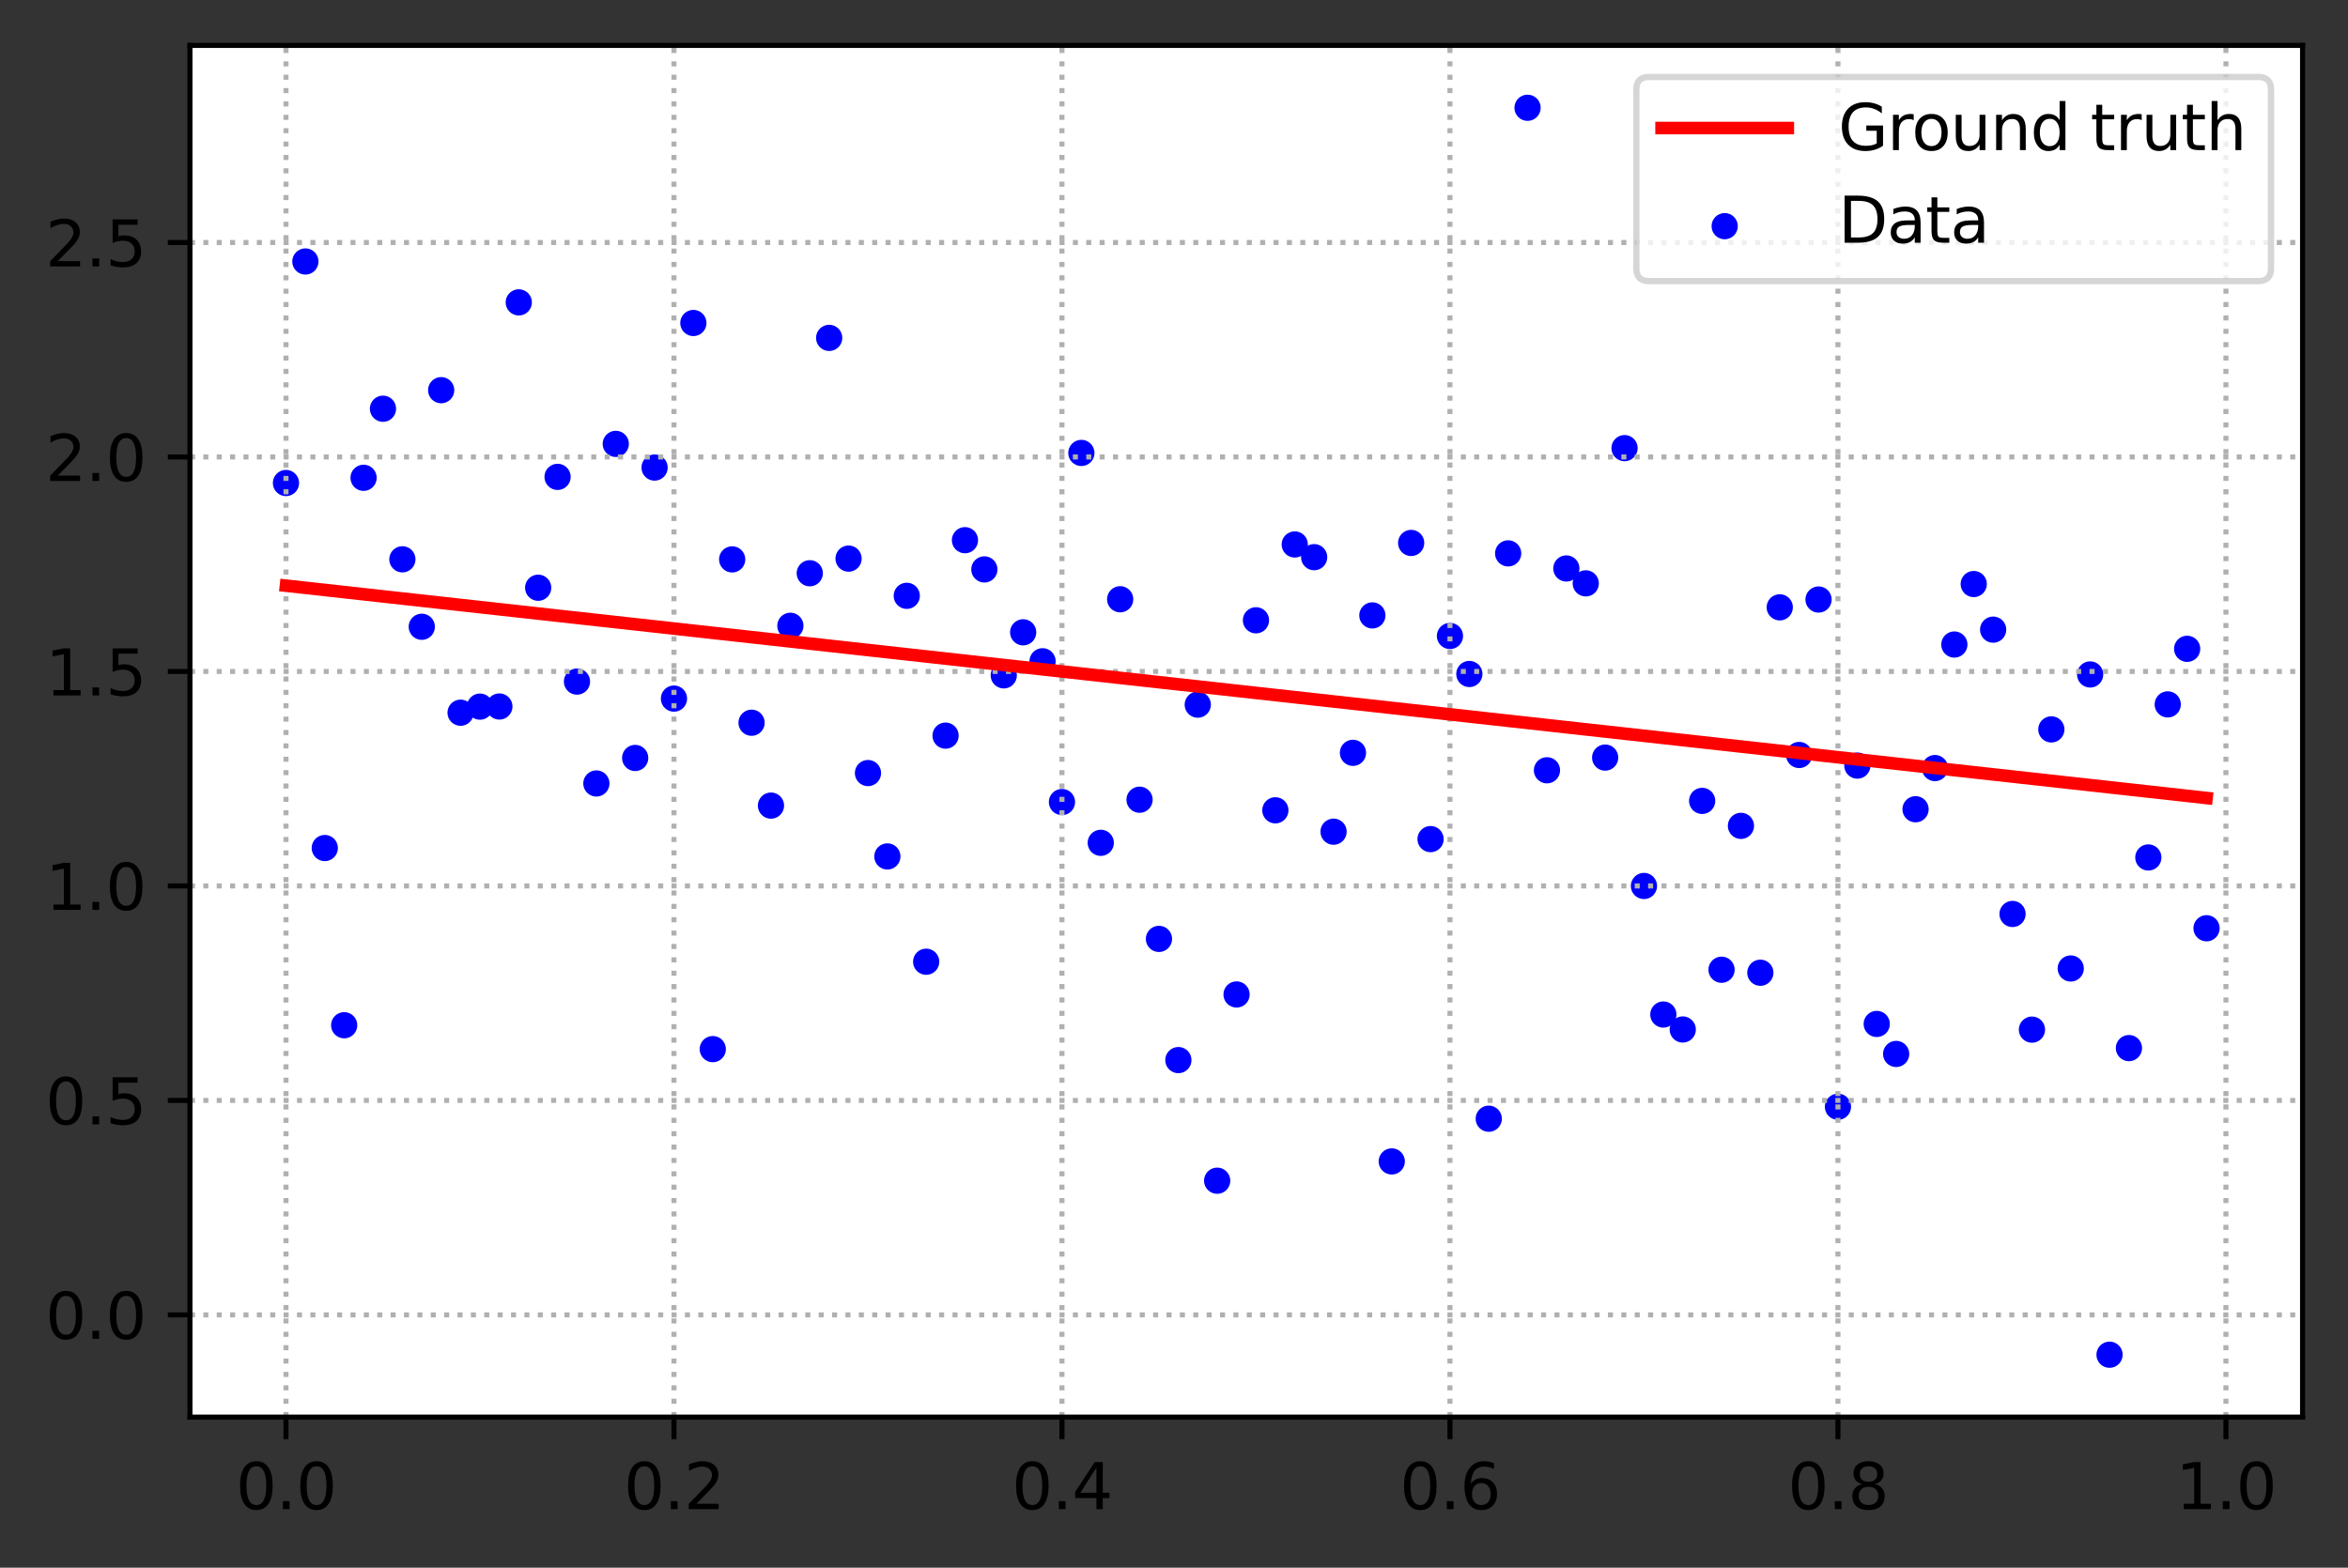 <?xml version="1.0" encoding="utf-8" standalone="no"?>
<!DOCTYPE svg PUBLIC "-//W3C//DTD SVG 1.1//EN"
  "http://www.w3.org/Graphics/SVG/1.1/DTD/svg11.dtd">
<svg height="248.518pt" version="1.1" viewBox="0 0 372.103 248.518" width="372.103pt" xmlns="http://www.w3.org/2000/svg" xmlns:xlink="http://www.w3.org/1999/xlink">
 <rect x="0" y="0" width="372.103" height="248.518" fill="#333333" stroke="none"/>
 <defs>
  <style type="text/css">*{stroke-linecap:butt;stroke-linejoin:round;}</style>
 </defs>
 <g id="figure_1">
  <g id="patch_1">
   <path d="M 0 248.518 
L 372.103 248.518 
L 372.103 0 
L 0 0 
z
" style="fill:none;"/>
  </g>
  <g id="axes_1">
   <g id="patch_2">
    <path d="M 30.103 224.64 
L 364.903 224.64 
L 364.903 7.2 
L 30.103 7.2 
z
" style="fill:#ffffff;"/>
   </g>
   <g id="PathCollection_1">
    <defs>
     <path d="M 0 1.581 
C 0.419 1.581 0.822 1.415 1.118 1.118 
C 1.415 0.822 1.581 0.419 1.581 0 
C 1.581 -0.419 1.415 -0.822 1.118 -1.118 
C 0.822 -1.415 0.419 -1.581 0 -1.581 
C -0.419 -1.581 -0.822 -1.415 -1.118 -1.118 
C -1.415 -0.822 -1.581 -0.419 -1.581 0 
C -1.581 0.419 -1.415 0.822 -1.118 1.118 
C -0.822 1.415 -0.419 1.581 0 1.581 
z
" id="m3063ba618d" style="stroke:#0000ff;"/>
    </defs>
    <g clip-path="url(#p3b0642edcc)">
     <use style="fill:#0000ff;stroke:#0000ff;" x="45.321" xlink:href="#m3063ba618d" y="76.567"/>
     <use style="fill:#0000ff;stroke:#0000ff;" x="48.396" xlink:href="#m3063ba618d" y="41.451"/>
     <use style="fill:#0000ff;stroke:#0000ff;" x="51.47" xlink:href="#m3063ba618d" y="134.434"/>
     <use style="fill:#0000ff;stroke:#0000ff;" x="54.544" xlink:href="#m3063ba618d" y="162.523"/>
     <use style="fill:#0000ff;stroke:#0000ff;" x="57.619" xlink:href="#m3063ba618d" y="75.742"/>
     <use style="fill:#0000ff;stroke:#0000ff;" x="60.693" xlink:href="#m3063ba618d" y="64.793"/>
     <use style="fill:#0000ff;stroke:#0000ff;" x="63.768" xlink:href="#m3063ba618d" y="88.664"/>
     <use style="fill:#0000ff;stroke:#0000ff;" x="66.842" xlink:href="#m3063ba618d" y="99.357"/>
     <use style="fill:#0000ff;stroke:#0000ff;" x="69.916" xlink:href="#m3063ba618d" y="61.852"/>
     <use style="fill:#0000ff;stroke:#0000ff;" x="72.991" xlink:href="#m3063ba618d" y="112.98"/>
     <use style="fill:#0000ff;stroke:#0000ff;" x="76.065" xlink:href="#m3063ba618d" y="112.017"/>
     <use style="fill:#0000ff;stroke:#0000ff;" x="79.139" xlink:href="#m3063ba618d" y="111.998"/>
     <use style="fill:#0000ff;stroke:#0000ff;" x="82.214" xlink:href="#m3063ba618d" y="47.933"/>
     <use style="fill:#0000ff;stroke:#0000ff;" x="85.288" xlink:href="#m3063ba618d" y="93.17"/>
     <use style="fill:#0000ff;stroke:#0000ff;" x="88.363" xlink:href="#m3063ba618d" y="75.596"/>
     <use style="fill:#0000ff;stroke:#0000ff;" x="91.437" xlink:href="#m3063ba618d" y="108.047"/>
     <use style="fill:#0000ff;stroke:#0000ff;" x="94.511" xlink:href="#m3063ba618d" y="124.198"/>
     <use style="fill:#0000ff;stroke:#0000ff;" x="97.586" xlink:href="#m3063ba618d" y="70.366"/>
     <use style="fill:#0000ff;stroke:#0000ff;" x="100.66" xlink:href="#m3063ba618d" y="120.155"/>
     <use style="fill:#0000ff;stroke:#0000ff;" x="103.735" xlink:href="#m3063ba618d" y="74.119"/>
     <use style="fill:#0000ff;stroke:#0000ff;" x="106.809" xlink:href="#m3063ba618d" y="110.744"/>
     <use style="fill:#0000ff;stroke:#0000ff;" x="109.883" xlink:href="#m3063ba618d" y="51.202"/>
     <use style="fill:#0000ff;stroke:#0000ff;" x="112.958" xlink:href="#m3063ba618d" y="166.311"/>
     <use style="fill:#0000ff;stroke:#0000ff;" x="116.032" xlink:href="#m3063ba618d" y="88.676"/>
     <use style="fill:#0000ff;stroke:#0000ff;" x="119.106" xlink:href="#m3063ba618d" y="114.568"/>
     <use style="fill:#0000ff;stroke:#0000ff;" x="122.181" xlink:href="#m3063ba618d" y="127.708"/>
     <use style="fill:#0000ff;stroke:#0000ff;" x="125.255" xlink:href="#m3063ba618d" y="99.203"/>
     <use style="fill:#0000ff;stroke:#0000ff;" x="128.33" xlink:href="#m3063ba618d" y="90.874"/>
     <use style="fill:#0000ff;stroke:#0000ff;" x="131.404" xlink:href="#m3063ba618d" y="53.563"/>
     <use style="fill:#0000ff;stroke:#0000ff;" x="134.478" xlink:href="#m3063ba618d" y="88.553"/>
     <use style="fill:#0000ff;stroke:#0000ff;" x="137.553" xlink:href="#m3063ba618d" y="122.548"/>
     <use style="fill:#0000ff;stroke:#0000ff;" x="140.627" xlink:href="#m3063ba618d" y="135.768"/>
     <use style="fill:#0000ff;stroke:#0000ff;" x="143.701" xlink:href="#m3063ba618d" y="94.451"/>
     <use style="fill:#0000ff;stroke:#0000ff;" x="146.776" xlink:href="#m3063ba618d" y="152.456"/>
     <use style="fill:#0000ff;stroke:#0000ff;" x="149.85" xlink:href="#m3063ba618d" y="116.616"/>
     <use style="fill:#0000ff;stroke:#0000ff;" x="152.925" xlink:href="#m3063ba618d" y="85.632"/>
     <use style="fill:#0000ff;stroke:#0000ff;" x="155.999" xlink:href="#m3063ba618d" y="90.266"/>
     <use style="fill:#0000ff;stroke:#0000ff;" x="159.073" xlink:href="#m3063ba618d" y="107.06"/>
     <use style="fill:#0000ff;stroke:#0000ff;" x="162.148" xlink:href="#m3063ba618d" y="100.235"/>
     <use style="fill:#0000ff;stroke:#0000ff;" x="165.222" xlink:href="#m3063ba618d" y="104.827"/>
     <use style="fill:#0000ff;stroke:#0000ff;" x="168.297" xlink:href="#m3063ba618d" y="127.141"/>
     <use style="fill:#0000ff;stroke:#0000ff;" x="171.371" xlink:href="#m3063ba618d" y="71.801"/>
     <use style="fill:#0000ff;stroke:#0000ff;" x="174.445" xlink:href="#m3063ba618d" y="133.607"/>
     <use style="fill:#0000ff;stroke:#0000ff;" x="177.52" xlink:href="#m3063ba618d" y="94.998"/>
     <use style="fill:#0000ff;stroke:#0000ff;" x="180.594" xlink:href="#m3063ba618d" y="126.774"/>
     <use style="fill:#0000ff;stroke:#0000ff;" x="183.668" xlink:href="#m3063ba618d" y="148.837"/>
     <use style="fill:#0000ff;stroke:#0000ff;" x="186.743" xlink:href="#m3063ba618d" y="168.05"/>
     <use style="fill:#0000ff;stroke:#0000ff;" x="189.817" xlink:href="#m3063ba618d" y="111.702"/>
     <use style="fill:#0000ff;stroke:#0000ff;" x="192.892" xlink:href="#m3063ba618d" y="187.17"/>
     <use style="fill:#0000ff;stroke:#0000ff;" x="195.966" xlink:href="#m3063ba618d" y="157.646"/>
     <use style="fill:#0000ff;stroke:#0000ff;" x="199.04" xlink:href="#m3063ba618d" y="98.33"/>
     <use style="fill:#0000ff;stroke:#0000ff;" x="202.115" xlink:href="#m3063ba618d" y="128.452"/>
     <use style="fill:#0000ff;stroke:#0000ff;" x="205.189" xlink:href="#m3063ba618d" y="86.309"/>
     <use style="fill:#0000ff;stroke:#0000ff;" x="208.263" xlink:href="#m3063ba618d" y="88.325"/>
     <use style="fill:#0000ff;stroke:#0000ff;" x="211.338" xlink:href="#m3063ba618d" y="131.841"/>
     <use style="fill:#0000ff;stroke:#0000ff;" x="214.412" xlink:href="#m3063ba618d" y="119.341"/>
     <use style="fill:#0000ff;stroke:#0000ff;" x="217.487" xlink:href="#m3063ba618d" y="97.557"/>
     <use style="fill:#0000ff;stroke:#0000ff;" x="220.561" xlink:href="#m3063ba618d" y="184.112"/>
     <use style="fill:#0000ff;stroke:#0000ff;" x="223.635" xlink:href="#m3063ba618d" y="86.07"/>
     <use style="fill:#0000ff;stroke:#0000ff;" x="226.71" xlink:href="#m3063ba618d" y="133.017"/>
     <use style="fill:#0000ff;stroke:#0000ff;" x="229.784" xlink:href="#m3063ba618d" y="100.818"/>
     <use style="fill:#0000ff;stroke:#0000ff;" x="232.858" xlink:href="#m3063ba618d" y="106.843"/>
     <use style="fill:#0000ff;stroke:#0000ff;" x="235.933" xlink:href="#m3063ba618d" y="177.342"/>
     <use style="fill:#0000ff;stroke:#0000ff;" x="239.007" xlink:href="#m3063ba618d" y="87.724"/>
     <use style="fill:#0000ff;stroke:#0000ff;" x="242.082" xlink:href="#m3063ba618d" y="17.084"/>
     <use style="fill:#0000ff;stroke:#0000ff;" x="245.156" xlink:href="#m3063ba618d" y="122.108"/>
     <use style="fill:#0000ff;stroke:#0000ff;" x="248.23" xlink:href="#m3063ba618d" y="90.116"/>
     <use style="fill:#0000ff;stroke:#0000ff;" x="251.305" xlink:href="#m3063ba618d" y="92.477"/>
     <use style="fill:#0000ff;stroke:#0000ff;" x="254.379" xlink:href="#m3063ba618d" y="120.095"/>
     <use style="fill:#0000ff;stroke:#0000ff;" x="257.454" xlink:href="#m3063ba618d" y="71.04"/>
     <use style="fill:#0000ff;stroke:#0000ff;" x="260.528" xlink:href="#m3063ba618d" y="140.447"/>
     <use style="fill:#0000ff;stroke:#0000ff;" x="263.602" xlink:href="#m3063ba618d" y="160.827"/>
     <use style="fill:#0000ff;stroke:#0000ff;" x="266.677" xlink:href="#m3063ba618d" y="163.198"/>
     <use style="fill:#0000ff;stroke:#0000ff;" x="269.751" xlink:href="#m3063ba618d" y="126.96"/>
     <use style="fill:#0000ff;stroke:#0000ff;" x="272.825" xlink:href="#m3063ba618d" y="153.725"/>
     <use style="fill:#0000ff;stroke:#0000ff;" x="275.9" xlink:href="#m3063ba618d" y="130.918"/>
     <use style="fill:#0000ff;stroke:#0000ff;" x="278.974" xlink:href="#m3063ba618d" y="154.201"/>
     <use style="fill:#0000ff;stroke:#0000ff;" x="282.049" xlink:href="#m3063ba618d" y="96.276"/>
     <use style="fill:#0000ff;stroke:#0000ff;" x="285.123" xlink:href="#m3063ba618d" y="119.683"/>
     <use style="fill:#0000ff;stroke:#0000ff;" x="288.197" xlink:href="#m3063ba618d" y="95.04"/>
     <use style="fill:#0000ff;stroke:#0000ff;" x="291.272" xlink:href="#m3063ba618d" y="175.444"/>
     <use style="fill:#0000ff;stroke:#0000ff;" x="294.346" xlink:href="#m3063ba618d" y="121.364"/>
     <use style="fill:#0000ff;stroke:#0000ff;" x="297.42" xlink:href="#m3063ba618d" y="162.319"/>
     <use style="fill:#0000ff;stroke:#0000ff;" x="300.495" xlink:href="#m3063ba618d" y="167.075"/>
     <use style="fill:#0000ff;stroke:#0000ff;" x="303.569" xlink:href="#m3063ba618d" y="128.284"/>
     <use style="fill:#0000ff;stroke:#0000ff;" x="306.644" xlink:href="#m3063ba618d" y="121.756"/>
     <use style="fill:#0000ff;stroke:#0000ff;" x="309.718" xlink:href="#m3063ba618d" y="102.174"/>
     <use style="fill:#0000ff;stroke:#0000ff;" x="312.792" xlink:href="#m3063ba618d" y="92.584"/>
     <use style="fill:#0000ff;stroke:#0000ff;" x="315.867" xlink:href="#m3063ba618d" y="99.813"/>
     <use style="fill:#0000ff;stroke:#0000ff;" x="318.941" xlink:href="#m3063ba618d" y="144.885"/>
     <use style="fill:#0000ff;stroke:#0000ff;" x="322.016" xlink:href="#m3063ba618d" y="163.221"/>
     <use style="fill:#0000ff;stroke:#0000ff;" x="325.09" xlink:href="#m3063ba618d" y="115.626"/>
     <use style="fill:#0000ff;stroke:#0000ff;" x="328.164" xlink:href="#m3063ba618d" y="153.526"/>
     <use style="fill:#0000ff;stroke:#0000ff;" x="331.239" xlink:href="#m3063ba618d" y="106.918"/>
     <use style="fill:#0000ff;stroke:#0000ff;" x="334.313" xlink:href="#m3063ba618d" y="214.756"/>
     <use style="fill:#0000ff;stroke:#0000ff;" x="337.387" xlink:href="#m3063ba618d" y="166.148"/>
     <use style="fill:#0000ff;stroke:#0000ff;" x="340.462" xlink:href="#m3063ba618d" y="135.928"/>
     <use style="fill:#0000ff;stroke:#0000ff;" x="343.536" xlink:href="#m3063ba618d" y="111.664"/>
     <use style="fill:#0000ff;stroke:#0000ff;" x="346.611" xlink:href="#m3063ba618d" y="102.854"/>
     <use style="fill:#0000ff;stroke:#0000ff;" x="349.685" xlink:href="#m3063ba618d" y="147.151"/>
    </g>
   </g>
   <g id="matplotlib.axis_1">
    <g id="xtick_1">
     <g id="line2d_1">
      <path clip-path="url(#p3b0642edcc)" d="M 45.321 224.64 
L 45.321 7.2 
" style="fill:none;stroke:#b0b0b0;stroke-dasharray:0.8,1.32;stroke-dashoffset:0;stroke-width:0.8;"/>
     </g>
     <g id="line2d_2">
      <defs>
       <path d="M 0 0 
L 0 3.5 
" id="m6df72fe68a" style="stroke:#000000;stroke-width:0.8;"/>
      </defs>
      <g>
       <use style="stroke:#000000;stroke-width:0.8;" x="45.321" xlink:href="#m6df72fe68a" y="224.64"/>
      </g>
     </g>
     <g id="text_1">
      <!-- 0.0 -->
      <g transform="translate(37.37 239.238)scale(0.1 -0.1)">
       <defs>
        <path d="M 2034 4250 
Q 1547 4250 1301 3770 
Q 1056 3291 1056 2328 
Q 1056 1369 1301 889 
Q 1547 409 2034 409 
Q 2525 409 2770 889 
Q 3016 1369 3016 2328 
Q 3016 3291 2770 3770 
Q 2525 4250 2034 4250 
z
M 2034 4750 
Q 2819 4750 3233 4129 
Q 3647 3509 3647 2328 
Q 3647 1150 3233 529 
Q 2819 -91 2034 -91 
Q 1250 -91 836 529 
Q 422 1150 422 2328 
Q 422 3509 836 4129 
Q 1250 4750 2034 4750 
z
" id="DejaVuSans-30" transform="scale(0.016)"/>
        <path d="M 684 794 
L 1344 794 
L 1344 0 
L 684 0 
L 684 794 
z
" id="DejaVuSans-2e" transform="scale(0.016)"/>
       </defs>
       <use xlink:href="#DejaVuSans-30"/>
       <use x="63.623" xlink:href="#DejaVuSans-2e"/>
       <use x="95.41" xlink:href="#DejaVuSans-30"/>
      </g>
     </g>
    </g>
    <g id="xtick_2">
     <g id="line2d_3">
      <path clip-path="url(#p3b0642edcc)" d="M 106.809 224.64 
L 106.809 7.2 
" style="fill:none;stroke:#b0b0b0;stroke-dasharray:0.8,1.32;stroke-dashoffset:0;stroke-width:0.8;"/>
     </g>
     <g id="line2d_4">
      <g>
       <use style="stroke:#000000;stroke-width:0.8;" x="106.809" xlink:href="#m6df72fe68a" y="224.64"/>
      </g>
     </g>
     <g id="text_2">
      <!-- 0.2 -->
      <g transform="translate(98.857 239.238)scale(0.1 -0.1)">
       <defs>
        <path d="M 1228 531 
L 3431 531 
L 3431 0 
L 469 0 
L 469 531 
Q 828 903 1448 1529 
Q 2069 2156 2228 2338 
Q 2531 2678 2651 2914 
Q 2772 3150 2772 3378 
Q 2772 3750 2511 3984 
Q 2250 4219 1831 4219 
Q 1534 4219 1204 4116 
Q 875 4013 500 3803 
L 500 4441 
Q 881 4594 1212 4672 
Q 1544 4750 1819 4750 
Q 2544 4750 2975 4387 
Q 3406 4025 3406 3419 
Q 3406 3131 3298 2873 
Q 3191 2616 2906 2266 
Q 2828 2175 2409 1742 
Q 1991 1309 1228 531 
z
" id="DejaVuSans-32" transform="scale(0.016)"/>
       </defs>
       <use xlink:href="#DejaVuSans-30"/>
       <use x="63.623" xlink:href="#DejaVuSans-2e"/>
       <use x="95.41" xlink:href="#DejaVuSans-32"/>
      </g>
     </g>
    </g>
    <g id="xtick_3">
     <g id="line2d_5">
      <path clip-path="url(#p3b0642edcc)" d="M 168.297 224.64 
L 168.297 7.2 
" style="fill:none;stroke:#b0b0b0;stroke-dasharray:0.8,1.32;stroke-dashoffset:0;stroke-width:0.8;"/>
     </g>
     <g id="line2d_6">
      <g>
       <use style="stroke:#000000;stroke-width:0.8;" x="168.297" xlink:href="#m6df72fe68a" y="224.64"/>
      </g>
     </g>
     <g id="text_3">
      <!-- 0.4 -->
      <g transform="translate(160.345 239.238)scale(0.1 -0.1)">
       <defs>
        <path d="M 2419 4116 
L 825 1625 
L 2419 1625 
L 2419 4116 
z
M 2253 4666 
L 3047 4666 
L 3047 1625 
L 3713 1625 
L 3713 1100 
L 3047 1100 
L 3047 0 
L 2419 0 
L 2419 1100 
L 313 1100 
L 313 1709 
L 2253 4666 
z
" id="DejaVuSans-34" transform="scale(0.016)"/>
       </defs>
       <use xlink:href="#DejaVuSans-30"/>
       <use x="63.623" xlink:href="#DejaVuSans-2e"/>
       <use x="95.41" xlink:href="#DejaVuSans-34"/>
      </g>
     </g>
    </g>
    <g id="xtick_4">
     <g id="line2d_7">
      <path clip-path="url(#p3b0642edcc)" d="M 229.784 224.64 
L 229.784 7.2 
" style="fill:none;stroke:#b0b0b0;stroke-dasharray:0.8,1.32;stroke-dashoffset:0;stroke-width:0.8;"/>
     </g>
     <g id="line2d_8">
      <g>
       <use style="stroke:#000000;stroke-width:0.8;" x="229.784" xlink:href="#m6df72fe68a" y="224.64"/>
      </g>
     </g>
     <g id="text_4">
      <!-- 0.6 -->
      <g transform="translate(221.833 239.238)scale(0.1 -0.1)">
       <defs>
        <path d="M 2113 2584 
Q 1688 2584 1439 2293 
Q 1191 2003 1191 1497 
Q 1191 994 1439 701 
Q 1688 409 2113 409 
Q 2538 409 2786 701 
Q 3034 994 3034 1497 
Q 3034 2003 2786 2293 
Q 2538 2584 2113 2584 
z
M 3366 4563 
L 3366 3988 
Q 3128 4100 2886 4159 
Q 2644 4219 2406 4219 
Q 1781 4219 1451 3797 
Q 1122 3375 1075 2522 
Q 1259 2794 1537 2939 
Q 1816 3084 2150 3084 
Q 2853 3084 3261 2657 
Q 3669 2231 3669 1497 
Q 3669 778 3244 343 
Q 2819 -91 2113 -91 
Q 1303 -91 875 529 
Q 447 1150 447 2328 
Q 447 3434 972 4092 
Q 1497 4750 2381 4750 
Q 2619 4750 2861 4703 
Q 3103 4656 3366 4563 
z
" id="DejaVuSans-36" transform="scale(0.016)"/>
       </defs>
       <use xlink:href="#DejaVuSans-30"/>
       <use x="63.623" xlink:href="#DejaVuSans-2e"/>
       <use x="95.41" xlink:href="#DejaVuSans-36"/>
      </g>
     </g>
    </g>
    <g id="xtick_5">
     <g id="line2d_9">
      <path clip-path="url(#p3b0642edcc)" d="M 291.272 224.64 
L 291.272 7.2 
" style="fill:none;stroke:#b0b0b0;stroke-dasharray:0.8,1.32;stroke-dashoffset:0;stroke-width:0.8;"/>
     </g>
     <g id="line2d_10">
      <g>
       <use style="stroke:#000000;stroke-width:0.8;" x="291.272" xlink:href="#m6df72fe68a" y="224.64"/>
      </g>
     </g>
     <g id="text_5">
      <!-- 0.8 -->
      <g transform="translate(283.32 239.238)scale(0.1 -0.1)">
       <defs>
        <path d="M 2034 2216 
Q 1584 2216 1326 1975 
Q 1069 1734 1069 1313 
Q 1069 891 1326 650 
Q 1584 409 2034 409 
Q 2484 409 2743 651 
Q 3003 894 3003 1313 
Q 3003 1734 2745 1975 
Q 2488 2216 2034 2216 
z
M 1403 2484 
Q 997 2584 770 2862 
Q 544 3141 544 3541 
Q 544 4100 942 4425 
Q 1341 4750 2034 4750 
Q 2731 4750 3128 4425 
Q 3525 4100 3525 3541 
Q 3525 3141 3298 2862 
Q 3072 2584 2669 2484 
Q 3125 2378 3379 2068 
Q 3634 1759 3634 1313 
Q 3634 634 3220 271 
Q 2806 -91 2034 -91 
Q 1263 -91 848 271 
Q 434 634 434 1313 
Q 434 1759 690 2068 
Q 947 2378 1403 2484 
z
M 1172 3481 
Q 1172 3119 1398 2916 
Q 1625 2713 2034 2713 
Q 2441 2713 2670 2916 
Q 2900 3119 2900 3481 
Q 2900 3844 2670 4047 
Q 2441 4250 2034 4250 
Q 1625 4250 1398 4047 
Q 1172 3844 1172 3481 
z
" id="DejaVuSans-38" transform="scale(0.016)"/>
       </defs>
       <use xlink:href="#DejaVuSans-30"/>
       <use x="63.623" xlink:href="#DejaVuSans-2e"/>
       <use x="95.41" xlink:href="#DejaVuSans-38"/>
      </g>
     </g>
    </g>
    <g id="xtick_6">
     <g id="line2d_11">
      <path clip-path="url(#p3b0642edcc)" d="M 352.759 224.64 
L 352.759 7.2 
" style="fill:none;stroke:#b0b0b0;stroke-dasharray:0.8,1.32;stroke-dashoffset:0;stroke-width:0.8;"/>
     </g>
     <g id="line2d_12">
      <g>
       <use style="stroke:#000000;stroke-width:0.8;" x="352.759" xlink:href="#m6df72fe68a" y="224.64"/>
      </g>
     </g>
     <g id="text_6">
      <!-- 1.0 -->
      <g transform="translate(344.808 239.238)scale(0.1 -0.1)">
       <defs>
        <path d="M 794 531 
L 1825 531 
L 1825 4091 
L 703 3866 
L 703 4441 
L 1819 4666 
L 2450 4666 
L 2450 531 
L 3481 531 
L 3481 0 
L 794 0 
L 794 531 
z
" id="DejaVuSans-31" transform="scale(0.016)"/>
       </defs>
       <use xlink:href="#DejaVuSans-31"/>
       <use x="63.623" xlink:href="#DejaVuSans-2e"/>
       <use x="95.41" xlink:href="#DejaVuSans-30"/>
      </g>
     </g>
    </g>
   </g>
   <g id="matplotlib.axis_2">
    <g id="ytick_1">
     <g id="line2d_13">
      <path clip-path="url(#p3b0642edcc)" d="M 30.103 208.439 
L 364.903 208.439 
" style="fill:none;stroke:#b0b0b0;stroke-dasharray:0.8,1.32;stroke-dashoffset:0;stroke-width:0.8;"/>
     </g>
     <g id="line2d_14">
      <defs>
       <path d="M 0 0 
L -3.5 0 
" id="m3c3726d013" style="stroke:#000000;stroke-width:0.8;"/>
      </defs>
      <g>
       <use style="stroke:#000000;stroke-width:0.8;" x="30.103" xlink:href="#m3c3726d013" y="208.439"/>
      </g>
     </g>
     <g id="text_7">
      <!-- 0.0 -->
      <g transform="translate(7.2 212.238)scale(0.1 -0.1)">
       <use xlink:href="#DejaVuSans-30"/>
       <use x="63.623" xlink:href="#DejaVuSans-2e"/>
       <use x="95.41" xlink:href="#DejaVuSans-30"/>
      </g>
     </g>
    </g>
    <g id="ytick_2">
     <g id="line2d_15">
      <path clip-path="url(#p3b0642edcc)" d="M 30.103 174.44 
L 364.903 174.44 
" style="fill:none;stroke:#b0b0b0;stroke-dasharray:0.8,1.32;stroke-dashoffset:0;stroke-width:0.8;"/>
     </g>
     <g id="line2d_16">
      <g>
       <use style="stroke:#000000;stroke-width:0.8;" x="30.103" xlink:href="#m3c3726d013" y="174.44"/>
      </g>
     </g>
     <g id="text_8">
      <!-- 0.5 -->
      <g transform="translate(7.2 178.239)scale(0.1 -0.1)">
       <defs>
        <path d="M 691 4666 
L 3169 4666 
L 3169 4134 
L 1269 4134 
L 1269 2991 
Q 1406 3038 1543 3061 
Q 1681 3084 1819 3084 
Q 2600 3084 3056 2656 
Q 3513 2228 3513 1497 
Q 3513 744 3044 326 
Q 2575 -91 1722 -91 
Q 1428 -91 1123 -41 
Q 819 9 494 109 
L 494 744 
Q 775 591 1075 516 
Q 1375 441 1709 441 
Q 2250 441 2565 725 
Q 2881 1009 2881 1497 
Q 2881 1984 2565 2268 
Q 2250 2553 1709 2553 
Q 1456 2553 1204 2497 
Q 953 2441 691 2322 
L 691 4666 
z
" id="DejaVuSans-35" transform="scale(0.016)"/>
       </defs>
       <use xlink:href="#DejaVuSans-30"/>
       <use x="63.623" xlink:href="#DejaVuSans-2e"/>
       <use x="95.41" xlink:href="#DejaVuSans-35"/>
      </g>
     </g>
    </g>
    <g id="ytick_3">
     <g id="line2d_17">
      <path clip-path="url(#p3b0642edcc)" d="M 30.103 140.441 
L 364.903 140.441 
" style="fill:none;stroke:#b0b0b0;stroke-dasharray:0.8,1.32;stroke-dashoffset:0;stroke-width:0.8;"/>
     </g>
     <g id="line2d_18">
      <g>
       <use style="stroke:#000000;stroke-width:0.8;" x="30.103" xlink:href="#m3c3726d013" y="140.441"/>
      </g>
     </g>
     <g id="text_9">
      <!-- 1.0 -->
      <g transform="translate(7.2 144.241)scale(0.1 -0.1)">
       <use xlink:href="#DejaVuSans-31"/>
       <use x="63.623" xlink:href="#DejaVuSans-2e"/>
       <use x="95.41" xlink:href="#DejaVuSans-30"/>
      </g>
     </g>
    </g>
    <g id="ytick_4">
     <g id="line2d_19">
      <path clip-path="url(#p3b0642edcc)" d="M 30.103 106.443 
L 364.903 106.443 
" style="fill:none;stroke:#b0b0b0;stroke-dasharray:0.8,1.32;stroke-dashoffset:0;stroke-width:0.8;"/>
     </g>
     <g id="line2d_20">
      <g>
       <use style="stroke:#000000;stroke-width:0.8;" x="30.103" xlink:href="#m3c3726d013" y="106.443"/>
      </g>
     </g>
     <g id="text_10">
      <!-- 1.5 -->
      <g transform="translate(7.2 110.242)scale(0.1 -0.1)">
       <use xlink:href="#DejaVuSans-31"/>
       <use x="63.623" xlink:href="#DejaVuSans-2e"/>
       <use x="95.41" xlink:href="#DejaVuSans-35"/>
      </g>
     </g>
    </g>
    <g id="ytick_5">
     <g id="line2d_21">
      <path clip-path="url(#p3b0642edcc)" d="M 30.103 72.444 
L 364.903 72.444 
" style="fill:none;stroke:#b0b0b0;stroke-dasharray:0.8,1.32;stroke-dashoffset:0;stroke-width:0.8;"/>
     </g>
     <g id="line2d_22">
      <g>
       <use style="stroke:#000000;stroke-width:0.8;" x="30.103" xlink:href="#m3c3726d013" y="72.444"/>
      </g>
     </g>
     <g id="text_11">
      <!-- 2.0 -->
      <g transform="translate(7.2 76.243)scale(0.1 -0.1)">
       <use xlink:href="#DejaVuSans-32"/>
       <use x="63.623" xlink:href="#DejaVuSans-2e"/>
       <use x="95.41" xlink:href="#DejaVuSans-30"/>
      </g>
     </g>
    </g>
    <g id="ytick_6">
     <g id="line2d_23">
      <path clip-path="url(#p3b0642edcc)" d="M 30.103 38.445 
L 364.903 38.445 
" style="fill:none;stroke:#b0b0b0;stroke-dasharray:0.8,1.32;stroke-dashoffset:0;stroke-width:0.8;"/>
     </g>
     <g id="line2d_24">
      <g>
       <use style="stroke:#000000;stroke-width:0.8;" x="30.103" xlink:href="#m3c3726d013" y="38.445"/>
      </g>
     </g>
     <g id="text_12">
      <!-- 2.5 -->
      <g transform="translate(7.2 42.244)scale(0.1 -0.1)">
       <use xlink:href="#DejaVuSans-32"/>
       <use x="63.623" xlink:href="#DejaVuSans-2e"/>
       <use x="95.41" xlink:href="#DejaVuSans-35"/>
      </g>
     </g>
    </g>
   </g>
   <g id="line2d_25">
    <path clip-path="url(#p3b0642edcc)" d="M 45.321 92.843 
L 48.396 93.183 
L 51.47 93.523 
L 54.544 93.863 
L 57.619 94.203 
L 60.693 94.543 
L 63.768 94.883 
L 66.842 95.223 
L 69.916 95.563 
L 72.991 95.903 
L 76.065 96.243 
L 79.139 96.583 
L 82.214 96.923 
L 85.288 97.263 
L 88.363 97.603 
L 91.437 97.943 
L 94.511 98.283 
L 97.586 98.623 
L 100.66 98.963 
L 103.735 99.303 
L 106.809 99.643 
L 109.883 99.983 
L 112.958 100.323 
L 116.032 100.663 
L 119.106 101.003 
L 122.181 101.343 
L 125.255 101.683 
L 128.33 102.023 
L 131.404 102.363 
L 134.478 102.703 
L 137.553 103.043 
L 140.627 103.383 
L 143.701 103.723 
L 146.776 104.063 
L 149.85 104.403 
L 152.925 104.743 
L 155.999 105.083 
L 159.073 105.423 
L 162.148 105.763 
L 165.222 106.103 
L 168.297 106.443 
L 171.371 106.783 
L 174.445 107.123 
L 177.52 107.463 
L 180.594 107.803 
L 183.668 108.143 
L 186.743 108.482 
L 189.817 108.822 
L 192.892 109.162 
L 195.966 109.502 
L 199.04 109.842 
L 202.115 110.182 
L 205.189 110.522 
L 208.263 110.862 
L 211.338 111.202 
L 214.412 111.542 
L 217.487 111.882 
L 220.561 112.222 
L 223.635 112.562 
L 226.71 112.902 
L 229.784 113.242 
L 232.858 113.582 
L 235.933 113.922 
L 239.007 114.262 
L 242.082 114.602 
L 245.156 114.942 
L 248.23 115.282 
L 251.305 115.622 
L 254.379 115.962 
L 257.454 116.302 
L 260.528 116.642 
L 263.602 116.982 
L 266.677 117.322 
L 269.751 117.662 
L 272.825 118.002 
L 275.9 118.342 
L 278.974 118.682 
L 282.049 119.022 
L 285.123 119.362 
L 288.197 119.702 
L 291.272 120.042 
L 294.346 120.382 
L 297.42 120.722 
L 300.495 121.062 
L 303.569 121.402 
L 306.644 121.742 
L 309.718 122.082 
L 312.792 122.422 
L 315.867 122.762 
L 318.941 123.102 
L 322.016 123.442 
L 325.09 123.782 
L 328.164 124.122 
L 331.239 124.462 
L 334.313 124.802 
L 337.387 125.142 
L 340.462 125.482 
L 343.536 125.822 
L 346.611 126.162 
L 349.685 126.502 
" style="fill:none;stroke:#ff0000;stroke-linecap:square;stroke-width:2;"/>
   </g>
   <g id="patch_3">
    <path d="M 30.103 224.64 
L 30.103 7.2 
" style="fill:none;stroke:#000000;stroke-linecap:square;stroke-linejoin:miter;stroke-width:0.8;"/>
   </g>
   <g id="patch_4">
    <path d="M 364.903 224.64 
L 364.903 7.2 
" style="fill:none;stroke:#000000;stroke-linecap:square;stroke-linejoin:miter;stroke-width:0.8;"/>
   </g>
   <g id="patch_5">
    <path d="M 30.103 224.64 
L 364.903 224.64 
" style="fill:none;stroke:#000000;stroke-linecap:square;stroke-linejoin:miter;stroke-width:0.8;"/>
   </g>
   <g id="patch_6">
    <path d="M 30.103 7.2 
L 364.903 7.2 
" style="fill:none;stroke:#000000;stroke-linecap:square;stroke-linejoin:miter;stroke-width:0.8;"/>
   </g>
   <g id="legend_1">
    <g id="patch_7">
     <path d="M 261.322 44.556 
L 357.903 44.556 
Q 359.903 44.556 359.903 42.556 
L 359.903 14.2 
Q 359.903 12.2 357.903 12.2 
L 261.322 12.2 
Q 259.322 12.2 259.322 14.2 
L 259.322 42.556 
Q 259.322 44.556 261.322 44.556 
z
" style="fill:#ffffff;opacity:0.8;stroke:#cccccc;stroke-linejoin:miter;"/>
    </g>
    <g id="line2d_26">
     <path d="M 263.322 20.298 
L 283.322 20.298 
" style="fill:none;stroke:#ff0000;stroke-linecap:square;stroke-width:2;"/>
    </g>
    <g id="line2d_27"/>
    <g id="text_13">
     <!-- Ground truth -->
     <g transform="translate(291.322 23.798)scale(0.1 -0.1)">
      <defs>
       <path d="M 3809 666 
L 3809 1919 
L 2778 1919 
L 2778 2438 
L 4434 2438 
L 4434 434 
Q 4069 175 3628 42 
Q 3188 -91 2688 -91 
Q 1594 -91 976 548 
Q 359 1188 359 2328 
Q 359 3472 976 4111 
Q 1594 4750 2688 4750 
Q 3144 4750 3555 4637 
Q 3966 4525 4313 4306 
L 4313 3634 
Q 3963 3931 3569 4081 
Q 3175 4231 2741 4231 
Q 1884 4231 1454 3753 
Q 1025 3275 1025 2328 
Q 1025 1384 1454 906 
Q 1884 428 2741 428 
Q 3075 428 3337 486 
Q 3600 544 3809 666 
z
" id="DejaVuSans-47" transform="scale(0.016)"/>
       <path d="M 2631 2963 
Q 2534 3019 2420 3045 
Q 2306 3072 2169 3072 
Q 1681 3072 1420 2755 
Q 1159 2438 1159 1844 
L 1159 0 
L 581 0 
L 581 3500 
L 1159 3500 
L 1159 2956 
Q 1341 3275 1631 3429 
Q 1922 3584 2338 3584 
Q 2397 3584 2469 3576 
Q 2541 3569 2628 3553 
L 2631 2963 
z
" id="DejaVuSans-72" transform="scale(0.016)"/>
       <path d="M 1959 3097 
Q 1497 3097 1228 2736 
Q 959 2375 959 1747 
Q 959 1119 1226 758 
Q 1494 397 1959 397 
Q 2419 397 2687 759 
Q 2956 1122 2956 1747 
Q 2956 2369 2687 2733 
Q 2419 3097 1959 3097 
z
M 1959 3584 
Q 2709 3584 3137 3096 
Q 3566 2609 3566 1747 
Q 3566 888 3137 398 
Q 2709 -91 1959 -91 
Q 1206 -91 779 398 
Q 353 888 353 1747 
Q 353 2609 779 3096 
Q 1206 3584 1959 3584 
z
" id="DejaVuSans-6f" transform="scale(0.016)"/>
       <path d="M 544 1381 
L 544 3500 
L 1119 3500 
L 1119 1403 
Q 1119 906 1312 657 
Q 1506 409 1894 409 
Q 2359 409 2629 706 
Q 2900 1003 2900 1516 
L 2900 3500 
L 3475 3500 
L 3475 0 
L 2900 0 
L 2900 538 
Q 2691 219 2414 64 
Q 2138 -91 1772 -91 
Q 1169 -91 856 284 
Q 544 659 544 1381 
z
M 1991 3584 
L 1991 3584 
z
" id="DejaVuSans-75" transform="scale(0.016)"/>
       <path d="M 3513 2113 
L 3513 0 
L 2938 0 
L 2938 2094 
Q 2938 2591 2744 2837 
Q 2550 3084 2163 3084 
Q 1697 3084 1428 2787 
Q 1159 2491 1159 1978 
L 1159 0 
L 581 0 
L 581 3500 
L 1159 3500 
L 1159 2956 
Q 1366 3272 1645 3428 
Q 1925 3584 2291 3584 
Q 2894 3584 3203 3211 
Q 3513 2838 3513 2113 
z
" id="DejaVuSans-6e" transform="scale(0.016)"/>
       <path d="M 2906 2969 
L 2906 4863 
L 3481 4863 
L 3481 0 
L 2906 0 
L 2906 525 
Q 2725 213 2448 61 
Q 2172 -91 1784 -91 
Q 1150 -91 751 415 
Q 353 922 353 1747 
Q 353 2572 751 3078 
Q 1150 3584 1784 3584 
Q 2172 3584 2448 3432 
Q 2725 3281 2906 2969 
z
M 947 1747 
Q 947 1113 1208 752 
Q 1469 391 1925 391 
Q 2381 391 2643 752 
Q 2906 1113 2906 1747 
Q 2906 2381 2643 2742 
Q 2381 3103 1925 3103 
Q 1469 3103 1208 2742 
Q 947 2381 947 1747 
z
" id="DejaVuSans-64" transform="scale(0.016)"/>
       <path id="DejaVuSans-20" transform="scale(0.016)"/>
       <path d="M 1172 4494 
L 1172 3500 
L 2356 3500 
L 2356 3053 
L 1172 3053 
L 1172 1153 
Q 1172 725 1289 603 
Q 1406 481 1766 481 
L 2356 481 
L 2356 0 
L 1766 0 
Q 1100 0 847 248 
Q 594 497 594 1153 
L 594 3053 
L 172 3053 
L 172 3500 
L 594 3500 
L 594 4494 
L 1172 4494 
z
" id="DejaVuSans-74" transform="scale(0.016)"/>
       <path d="M 3513 2113 
L 3513 0 
L 2938 0 
L 2938 2094 
Q 2938 2591 2744 2837 
Q 2550 3084 2163 3084 
Q 1697 3084 1428 2787 
Q 1159 2491 1159 1978 
L 1159 0 
L 581 0 
L 581 4863 
L 1159 4863 
L 1159 2956 
Q 1366 3272 1645 3428 
Q 1925 3584 2291 3584 
Q 2894 3584 3203 3211 
Q 3513 2838 3513 2113 
z
" id="DejaVuSans-68" transform="scale(0.016)"/>
      </defs>
      <use xlink:href="#DejaVuSans-47"/>
      <use x="77.49" xlink:href="#DejaVuSans-72"/>
      <use x="116.354" xlink:href="#DejaVuSans-6f"/>
      <use x="177.535" xlink:href="#DejaVuSans-75"/>
      <use x="240.914" xlink:href="#DejaVuSans-6e"/>
      <use x="304.293" xlink:href="#DejaVuSans-64"/>
      <use x="367.77" xlink:href="#DejaVuSans-20"/>
      <use x="399.557" xlink:href="#DejaVuSans-74"/>
      <use x="438.766" xlink:href="#DejaVuSans-72"/>
      <use x="479.879" xlink:href="#DejaVuSans-75"/>
      <use x="543.258" xlink:href="#DejaVuSans-74"/>
      <use x="582.467" xlink:href="#DejaVuSans-68"/>
     </g>
    </g>
    <g id="PathCollection_2">
     <g>
      <use style="fill:#0000ff;stroke:#0000ff;" x="273.322" xlink:href="#m3063ba618d" y="35.852"/>
     </g>
    </g>
    <g id="text_14">
     <!-- Data -->
     <g transform="translate(291.322 38.477)scale(0.1 -0.1)">
      <defs>
       <path d="M 1259 4147 
L 1259 519 
L 2022 519 
Q 2988 519 3436 956 
Q 3884 1394 3884 2338 
Q 3884 3275 3436 3711 
Q 2988 4147 2022 4147 
L 1259 4147 
z
M 628 4666 
L 1925 4666 
Q 3281 4666 3915 4102 
Q 4550 3538 4550 2338 
Q 4550 1131 3912 565 
Q 3275 0 1925 0 
L 628 0 
L 628 4666 
z
" id="DejaVuSans-44" transform="scale(0.016)"/>
       <path d="M 2194 1759 
Q 1497 1759 1228 1600 
Q 959 1441 959 1056 
Q 959 750 1161 570 
Q 1363 391 1709 391 
Q 2188 391 2477 730 
Q 2766 1069 2766 1631 
L 2766 1759 
L 2194 1759 
z
M 3341 1997 
L 3341 0 
L 2766 0 
L 2766 531 
Q 2569 213 2275 61 
Q 1981 -91 1556 -91 
Q 1019 -91 701 211 
Q 384 513 384 1019 
Q 384 1609 779 1909 
Q 1175 2209 1959 2209 
L 2766 2209 
L 2766 2266 
Q 2766 2663 2505 2880 
Q 2244 3097 1772 3097 
Q 1472 3097 1187 3025 
Q 903 2953 641 2809 
L 641 3341 
Q 956 3463 1253 3523 
Q 1550 3584 1831 3584 
Q 2591 3584 2966 3190 
Q 3341 2797 3341 1997 
z
" id="DejaVuSans-61" transform="scale(0.016)"/>
      </defs>
      <use xlink:href="#DejaVuSans-44"/>
      <use x="77.002" xlink:href="#DejaVuSans-61"/>
      <use x="138.281" xlink:href="#DejaVuSans-74"/>
      <use x="177.49" xlink:href="#DejaVuSans-61"/>
     </g>
    </g>
   </g>
  </g>
 </g>
 <defs>
  <clipPath id="p3b0642edcc">
   <rect height="217.44" width="334.8" x="30.103" y="7.2"/>
  </clipPath>
 </defs>
</svg>